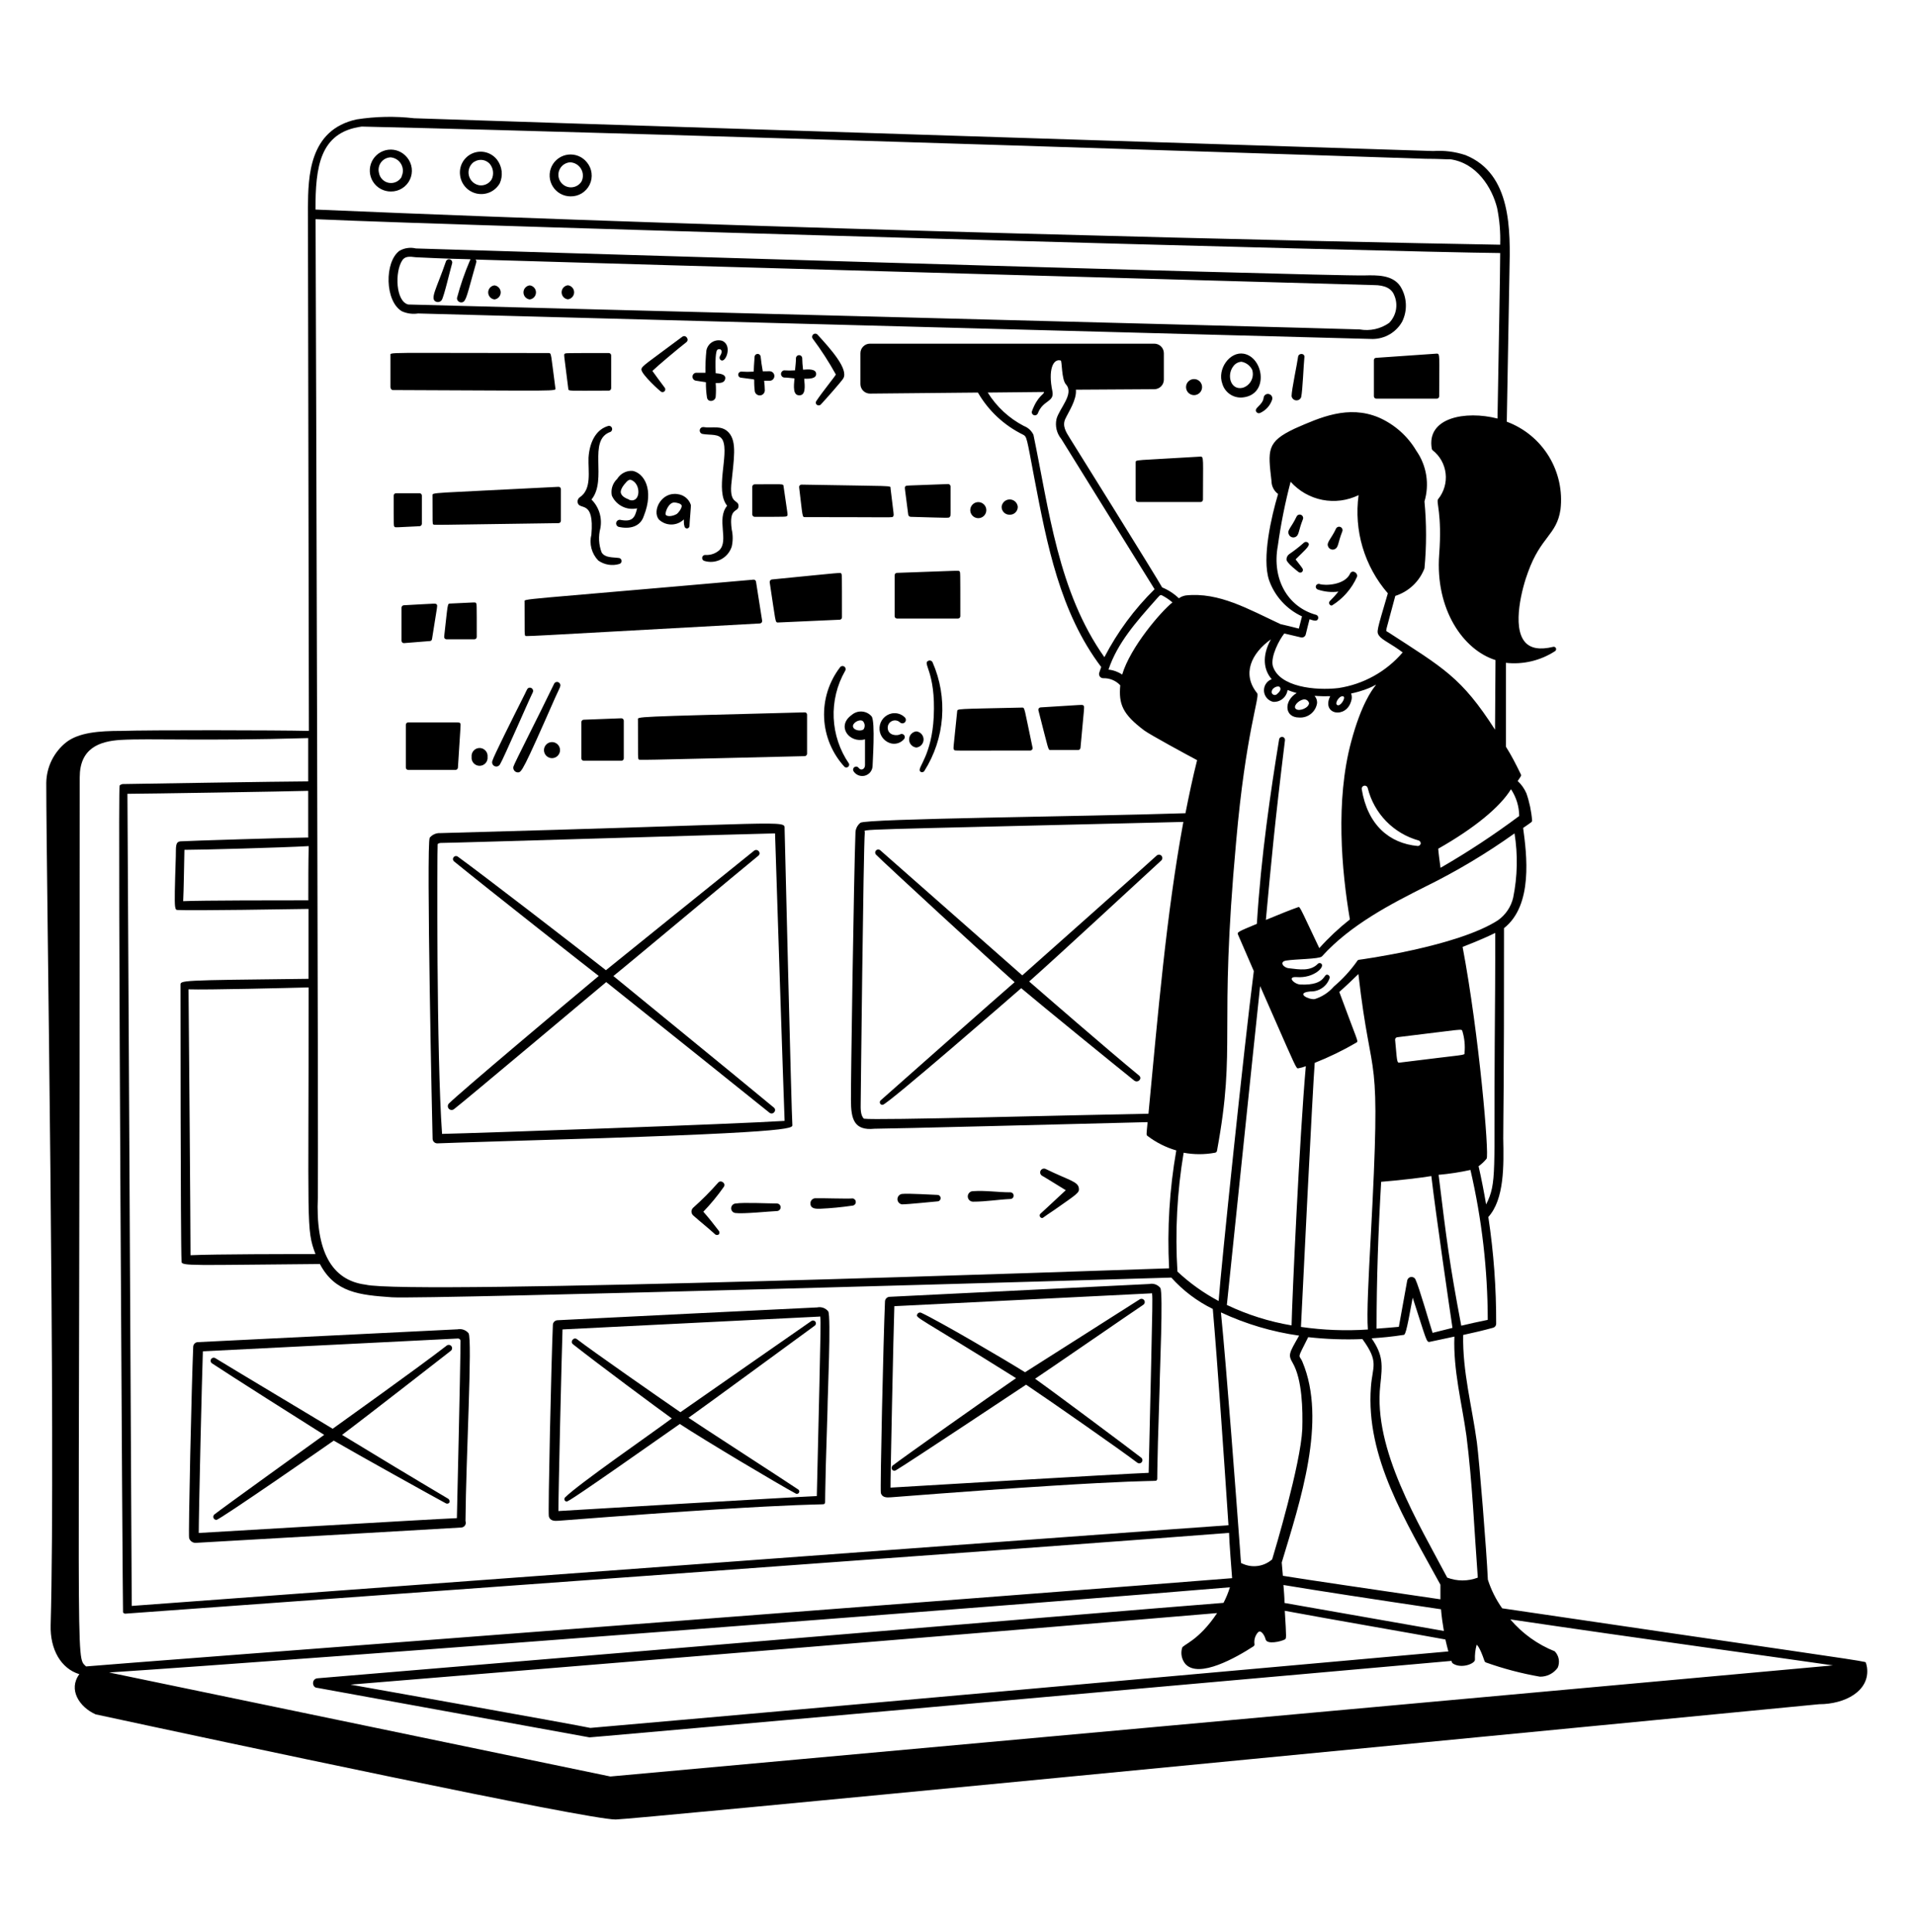 <svg width="112" height="113" viewBox="0 0 112 113" fill="none" xmlns="http://www.w3.org/2000/svg">
<path d="M78.278 34.598C78.12 34.794 77.95 34.98 77.77 35.157C77.75 35.18 77.738 35.208 77.734 35.238C77.731 35.268 77.735 35.298 77.748 35.325C77.761 35.352 77.782 35.375 77.807 35.391C77.833 35.407 77.863 35.415 77.893 35.414C78.541 35.016 79.054 34.431 79.363 33.737C79.442 33.502 79.078 33.289 78.961 33.547C78.653 34.223 77.49 34.262 77.183 34.156C77.14 34.14 77.094 34.142 77.053 34.161C77.012 34.18 76.98 34.214 76.965 34.257C76.949 34.299 76.951 34.346 76.97 34.386C76.989 34.427 77.023 34.459 77.065 34.475C77.454 34.609 77.87 34.652 78.278 34.598ZM76.249 31.746C75.986 31.98 75.707 32.197 75.416 32.395C75.361 32.43 75.316 32.479 75.286 32.537C75.255 32.595 75.24 32.659 75.242 32.725C75.242 32.926 75.947 33.452 75.953 33.457C75.982 33.479 76.019 33.49 76.055 33.488C76.092 33.485 76.127 33.47 76.154 33.445C76.18 33.419 76.197 33.386 76.201 33.349C76.206 33.312 76.197 33.275 76.176 33.245C76.137 33.172 75.913 32.898 75.774 32.713C76.405 32.082 76.691 31.875 76.478 31.718C76.442 31.696 76.4 31.687 76.359 31.692C76.317 31.697 76.278 31.716 76.249 31.746ZM75.762 31.405C75.986 31.304 75.93 31.047 76.198 30.376C76.209 30.352 76.215 30.326 76.216 30.299C76.216 30.273 76.211 30.247 76.202 30.222C76.192 30.197 76.178 30.175 76.159 30.156C76.141 30.137 76.119 30.121 76.095 30.111C76.071 30.1 76.045 30.094 76.018 30.094C75.992 30.093 75.966 30.098 75.941 30.107C75.916 30.117 75.894 30.131 75.874 30.15C75.855 30.168 75.84 30.19 75.829 30.214C75.516 30.868 75.27 31.003 75.371 31.232C75.383 31.27 75.403 31.306 75.43 31.336C75.457 31.366 75.49 31.39 75.528 31.407C75.565 31.423 75.605 31.431 75.645 31.431C75.686 31.431 75.726 31.422 75.762 31.405ZM78.066 32.115C78.29 32.014 78.239 31.752 78.502 31.086C78.524 31.037 78.525 30.982 78.505 30.932C78.486 30.882 78.448 30.842 78.399 30.821C78.35 30.799 78.294 30.798 78.245 30.817C78.195 30.837 78.155 30.875 78.133 30.924C77.876 31.483 77.574 31.718 77.669 31.942C77.682 31.981 77.703 32.016 77.73 32.047C77.758 32.077 77.791 32.101 77.829 32.117C77.866 32.133 77.907 32.142 77.948 32.142C77.989 32.141 78.029 32.132 78.066 32.115ZM32.48 22.688C32.212 20.692 32.262 20.647 32.089 20.647C22.315 20.647 22.835 20.58 22.835 20.787V22.638C22.835 22.716 22.896 22.811 22.975 22.811C32.866 22.845 32.514 22.901 32.48 22.688ZM35.605 20.647C32.933 20.647 33.089 20.647 33.028 20.692C32.966 20.737 32.978 20.653 33.235 22.722C33.235 22.895 33.263 22.845 35.605 22.845C35.643 22.845 35.678 22.83 35.704 22.804C35.731 22.778 35.745 22.742 35.745 22.705V20.782C35.744 20.745 35.728 20.711 35.702 20.686C35.676 20.661 35.642 20.647 35.605 20.647ZM84.026 20.681L80.481 20.927C80.464 20.927 80.447 20.93 80.431 20.937C80.415 20.944 80.4 20.954 80.388 20.966C80.376 20.979 80.367 20.994 80.361 21.01C80.355 21.026 80.352 21.044 80.353 21.061V23.175C80.353 23.212 80.368 23.247 80.394 23.273C80.42 23.3 80.456 23.314 80.493 23.314H84.032C84.069 23.314 84.105 23.3 84.131 23.273C84.157 23.247 84.172 23.212 84.172 23.175C84.172 20.782 84.233 20.675 84.026 20.681ZM24.674 30.633V28.984C24.674 28.947 24.66 28.911 24.634 28.885C24.607 28.859 24.572 28.844 24.535 28.844H23.165C23.128 28.844 23.092 28.859 23.066 28.885C23.04 28.911 23.025 28.947 23.025 28.984C23.025 30.835 23.025 30.745 23.07 30.801C23.114 30.857 23.07 30.846 24.54 30.773C24.576 30.77 24.609 30.755 24.634 30.729C24.659 30.703 24.673 30.669 24.674 30.633ZM32.659 28.47C25.01 28.867 25.295 28.783 25.295 28.984C25.295 30.695 25.295 30.611 25.334 30.661C25.373 30.712 24.943 30.706 32.664 30.594C32.702 30.594 32.737 30.58 32.763 30.553C32.789 30.527 32.804 30.492 32.804 30.454V28.609C32.805 28.59 32.802 28.571 32.795 28.554C32.788 28.536 32.777 28.52 32.763 28.507C32.749 28.493 32.733 28.483 32.715 28.477C32.697 28.471 32.678 28.468 32.659 28.47ZM43.998 28.464V30.085C43.998 30.123 44.013 30.158 44.039 30.184C44.065 30.21 44.101 30.225 44.138 30.225C46.061 30.225 45.966 30.225 46.028 30.175C46.089 30.125 46.078 30.175 45.827 28.442C45.827 28.274 45.743 28.324 44.149 28.324C44.13 28.323 44.11 28.325 44.092 28.331C44.074 28.338 44.057 28.348 44.043 28.361C44.029 28.374 44.017 28.39 44.01 28.408C44.002 28.425 43.998 28.445 43.998 28.464ZM52.234 30.197C52.296 30.125 52.279 30.197 52.083 28.553C52.083 28.38 52.363 28.442 46.878 28.341C46.858 28.341 46.838 28.345 46.82 28.353C46.802 28.361 46.786 28.373 46.772 28.388C46.759 28.402 46.749 28.42 46.743 28.439C46.737 28.458 46.736 28.478 46.738 28.498C46.95 30.242 46.911 30.242 47.079 30.242C52.558 30.242 52.173 30.287 52.234 30.197ZM53.252 30.225C55.634 30.292 55.488 30.304 55.55 30.225C55.611 30.147 55.594 30.264 55.594 28.447C55.593 28.41 55.577 28.374 55.55 28.348C55.523 28.322 55.487 28.307 55.449 28.308C52.855 28.408 53.006 28.38 52.95 28.447C52.894 28.514 52.911 28.447 53.117 30.085C53.12 30.121 53.135 30.154 53.159 30.18C53.184 30.205 53.217 30.221 53.252 30.225ZM25.267 37.371C25.597 35.302 25.597 35.414 25.536 35.347C25.474 35.28 25.569 35.291 23.612 35.397C23.577 35.4 23.544 35.416 23.52 35.442C23.497 35.468 23.483 35.502 23.483 35.537V37.472C23.483 37.509 23.498 37.544 23.524 37.571C23.551 37.597 23.586 37.611 23.623 37.611L25.161 37.488C25.189 37.483 25.214 37.468 25.233 37.447C25.252 37.426 25.264 37.399 25.267 37.371ZM27.884 37.248C27.884 35.218 27.884 35.33 27.839 35.269C27.794 35.207 27.873 35.23 26.324 35.297C26.162 35.297 26.195 35.297 25.977 37.231C25.975 37.251 25.977 37.271 25.983 37.29C25.989 37.309 25.998 37.326 26.012 37.341C26.025 37.356 26.041 37.368 26.059 37.376C26.078 37.384 26.097 37.388 26.117 37.388H27.744C27.781 37.388 27.817 37.373 27.843 37.347C27.869 37.321 27.884 37.285 27.884 37.248ZM30.68 35.196C30.68 37.22 30.68 37.108 30.719 37.17C30.758 37.231 29.93 37.259 44.445 36.46C44.465 36.458 44.484 36.453 44.501 36.444C44.518 36.435 44.533 36.422 44.546 36.407C44.558 36.392 44.566 36.374 44.571 36.355C44.576 36.336 44.577 36.317 44.574 36.297L44.216 34.016C44.211 33.981 44.192 33.949 44.164 33.928C44.136 33.906 44.101 33.895 44.065 33.899C30.014 35.14 30.68 34.995 30.68 35.196ZM49.243 36.102C49.243 33.446 49.243 33.602 49.198 33.541C49.153 33.479 49.394 33.468 45.144 33.888C45.106 33.893 45.072 33.913 45.048 33.943C45.024 33.973 45.013 34.011 45.016 34.05C45.374 36.392 45.329 36.404 45.497 36.404L49.109 36.242C49.145 36.24 49.179 36.225 49.204 36.199C49.229 36.173 49.243 36.138 49.243 36.102ZM52.324 33.642V36.035C52.324 36.072 52.338 36.107 52.364 36.133C52.391 36.16 52.426 36.174 52.463 36.174H56.025C56.062 36.174 56.098 36.16 56.124 36.133C56.15 36.107 56.165 36.072 56.165 36.035C56.165 33.295 56.165 33.479 56.12 33.418C56.075 33.356 56.338 33.362 52.458 33.502C52.422 33.503 52.388 33.519 52.362 33.545C52.337 33.571 52.324 33.605 52.324 33.642ZM70.205 26.703C66.291 26.943 66.419 26.865 66.419 27.055V29.219C66.419 29.256 66.434 29.291 66.46 29.318C66.486 29.344 66.522 29.359 66.559 29.359H70.216C70.253 29.359 70.288 29.344 70.315 29.318C70.341 29.291 70.356 29.256 70.356 29.219C70.356 26.843 70.417 26.692 70.205 26.703ZM26.782 44.891C26.956 42.129 26.961 42.353 26.905 42.291C26.849 42.23 27.073 42.247 23.875 42.247C23.838 42.247 23.802 42.261 23.776 42.288C23.75 42.314 23.735 42.349 23.735 42.386V44.886C23.735 44.923 23.75 44.958 23.776 44.985C23.802 45.011 23.838 45.026 23.875 45.026H26.643C26.678 45.024 26.712 45.01 26.738 44.985C26.764 44.96 26.78 44.927 26.782 44.891ZM34.135 42.09C34.099 42.092 34.065 42.107 34.04 42.133C34.015 42.159 34.001 42.194 34.001 42.23V44.349C34.001 44.386 34.016 44.422 34.042 44.448C34.068 44.474 34.103 44.489 34.141 44.489H36.344C36.381 44.489 36.416 44.474 36.442 44.448C36.469 44.422 36.483 44.386 36.483 44.349V42.146C36.482 42.108 36.466 42.073 36.439 42.047C36.412 42.021 36.376 42.006 36.338 42.006L34.135 42.09ZM47.056 41.66C36.785 41.928 37.311 41.9 37.311 42.101C37.311 44.478 37.311 44.338 37.35 44.399C37.389 44.461 36.791 44.466 47.068 44.22C47.103 44.218 47.137 44.202 47.161 44.176C47.186 44.15 47.201 44.116 47.202 44.081V41.799C47.203 41.78 47.2 41.761 47.193 41.743C47.185 41.726 47.175 41.71 47.161 41.697C47.147 41.683 47.131 41.673 47.113 41.667C47.095 41.66 47.076 41.658 47.056 41.66ZM55.98 41.609C55.745 43.913 55.74 43.773 55.801 43.846C55.863 43.918 55.505 43.891 60.241 43.891C60.264 43.893 60.288 43.889 60.309 43.88C60.331 43.871 60.349 43.856 60.364 43.838C60.378 43.819 60.388 43.798 60.392 43.775C60.396 43.752 60.394 43.728 60.386 43.706C59.894 41.386 59.944 41.374 59.777 41.38C55.863 41.469 55.997 41.436 55.98 41.609ZM61.443 43.862H63.053C63.089 43.863 63.123 43.849 63.148 43.826C63.174 43.802 63.19 43.769 63.193 43.734C63.428 41.167 63.434 41.33 63.366 41.263C63.299 41.195 63.467 41.212 60.856 41.369C60.836 41.371 60.816 41.377 60.799 41.387C60.781 41.397 60.766 41.411 60.755 41.427C60.743 41.444 60.735 41.462 60.731 41.482C60.727 41.502 60.728 41.523 60.733 41.542C61.348 43.93 61.292 43.862 61.443 43.862ZM39.9 19.697C37.814 21.257 37.523 21.408 37.512 21.604C37.512 21.9 38.63 22.901 38.67 22.912C38.701 22.929 38.736 22.935 38.771 22.93C38.806 22.925 38.839 22.908 38.864 22.883C38.888 22.857 38.904 22.825 38.908 22.79C38.913 22.754 38.905 22.719 38.888 22.688C38.714 22.459 38.289 21.883 38.155 21.693C38.429 21.424 39.592 20.441 40.14 20.015C40.341 19.859 40.101 19.546 39.9 19.697ZM47.795 19.551C47.76 19.524 47.717 19.511 47.674 19.512C47.63 19.514 47.588 19.531 47.556 19.561C47.524 19.59 47.503 19.63 47.498 19.674C47.492 19.717 47.502 19.761 47.526 19.797C48.027 20.466 48.481 21.169 48.885 21.9C48.885 21.956 48.069 22.951 47.739 23.46C47.716 23.493 47.707 23.533 47.713 23.573C47.719 23.612 47.741 23.648 47.772 23.672C47.804 23.695 47.842 23.708 47.881 23.708C47.92 23.708 47.959 23.695 47.99 23.672C48.303 23.342 49.192 22.33 49.315 22.14C49.651 21.598 48.577 20.401 47.795 19.551ZM42.254 19.937C42.155 19.905 42.051 19.895 41.948 19.906C41.845 19.918 41.746 19.951 41.657 20.004C41.568 20.057 41.492 20.128 41.433 20.213C41.373 20.298 41.333 20.395 41.314 20.496C41.269 20.929 41.25 21.364 41.258 21.799H40.699C40.644 21.808 40.593 21.836 40.557 21.878C40.52 21.921 40.501 21.975 40.501 22.031C40.501 22.087 40.52 22.141 40.557 22.184C40.593 22.227 40.644 22.255 40.699 22.263L41.286 22.353C41.282 22.652 41.303 22.951 41.348 23.247C41.398 23.549 41.823 23.488 41.857 23.208C41.879 22.94 41.879 22.671 41.857 22.403C42.119 22.403 42.377 22.403 42.416 22.146C42.455 21.889 42.119 21.849 41.857 21.827C41.806 20.664 41.924 20.491 41.946 20.463C42.097 20.345 42.337 20.463 42.114 20.815C42.088 20.854 42.078 20.901 42.086 20.947C42.094 20.993 42.12 21.034 42.159 21.061C42.427 21.262 42.858 20.222 42.254 19.937ZM44.082 21.732C43.84 21.749 43.597 21.749 43.355 21.732C43.308 21.732 43.262 21.751 43.229 21.785C43.195 21.818 43.176 21.863 43.176 21.911C43.176 21.958 43.195 22.004 43.229 22.038C43.262 22.071 43.308 22.09 43.355 22.09L43.914 22.163C44.222 22.207 44.054 22.084 44.138 22.828C44.138 22.907 44.169 22.982 44.225 23.038C44.28 23.093 44.356 23.124 44.434 23.124C44.513 23.124 44.588 23.093 44.644 23.038C44.699 22.982 44.731 22.907 44.731 22.828C44.727 22.641 44.714 22.454 44.691 22.269H45.01C45.084 22.269 45.155 22.239 45.208 22.187C45.26 22.134 45.29 22.063 45.29 21.989C45.29 21.915 45.26 21.844 45.208 21.792C45.155 21.739 45.084 21.71 45.01 21.71C44.546 21.71 44.613 21.743 44.602 21.654C44.557 21.397 44.513 21.134 44.49 20.877C44.49 20.829 44.471 20.784 44.438 20.75C44.404 20.716 44.359 20.698 44.311 20.698C44.264 20.698 44.218 20.716 44.185 20.75C44.151 20.784 44.132 20.829 44.132 20.877C44.104 21.234 44.082 21.598 44.082 21.732Z" fill="black"/>
<path d="M46.967 21.62C46.938 21.388 46.922 21.155 46.917 20.921C46.909 20.878 46.887 20.84 46.853 20.812C46.82 20.784 46.778 20.769 46.735 20.769C46.691 20.769 46.65 20.784 46.616 20.812C46.583 20.84 46.561 20.878 46.553 20.921C46.553 21.173 46.52 21.408 46.497 21.659C46.283 21.673 46.068 21.673 45.854 21.659C45.804 21.667 45.759 21.693 45.727 21.731C45.694 21.77 45.676 21.819 45.676 21.869C45.676 21.919 45.694 21.968 45.727 22.006C45.759 22.045 45.804 22.07 45.854 22.079C46.061 22.079 46.251 22.112 46.464 22.129C46.419 22.621 46.374 23.119 46.749 23.119C47.123 23.119 47.079 22.615 47.034 22.151C47.342 22.151 47.744 22.151 47.733 21.861C47.722 21.57 47.291 21.592 46.967 21.62ZM35.605 24.902C34.901 25.087 34.487 25.786 34.42 26.764C34.392 27.575 34.621 28.604 33.911 29.079C33.862 29.112 33.824 29.159 33.801 29.213C33.778 29.268 33.772 29.328 33.783 29.387C33.883 29.878 34.767 29.174 34.588 31.265C34.52 31.531 34.522 31.81 34.592 32.075C34.663 32.34 34.8 32.583 34.99 32.78C35.166 32.905 35.369 32.988 35.582 33.023C35.795 33.058 36.014 33.044 36.22 32.982C36.259 32.972 36.293 32.95 36.317 32.918C36.342 32.887 36.355 32.848 36.355 32.808C36.355 32.769 36.342 32.73 36.317 32.699C36.293 32.667 36.259 32.645 36.22 32.635C35.835 32.579 35.387 32.635 35.186 32.305C35.015 31.853 34.99 31.358 35.113 30.891C35.169 30.59 35.151 30.28 35.061 29.988C34.97 29.695 34.81 29.43 34.593 29.213C35.549 28.045 34.331 25.724 35.712 25.255C35.748 25.233 35.775 25.199 35.79 25.16C35.805 25.121 35.807 25.078 35.795 25.037C35.782 24.997 35.757 24.962 35.723 24.938C35.689 24.913 35.647 24.901 35.605 24.902ZM42.623 25.299C42.203 24.835 41.616 25.059 41.169 24.98C41.143 24.975 41.116 24.975 41.09 24.98C41.063 24.985 41.038 24.994 41.016 25.009C40.994 25.024 40.974 25.042 40.959 25.064C40.944 25.086 40.934 25.111 40.928 25.137C40.923 25.163 40.922 25.19 40.927 25.216C40.932 25.242 40.942 25.267 40.957 25.29C40.971 25.312 40.99 25.331 41.012 25.346C41.034 25.361 41.059 25.372 41.085 25.378C41.554 25.467 42.08 25.333 42.276 25.758C42.645 26.574 41.8 28.682 42.527 29.577C41.879 30.365 42.65 31.612 42.069 32.177C41.851 32.37 41.566 32.47 41.275 32.456C41.232 32.449 41.187 32.457 41.15 32.48C41.112 32.503 41.085 32.539 41.072 32.582C41.06 32.624 41.063 32.669 41.082 32.709C41.101 32.749 41.134 32.78 41.174 32.797C41.336 32.849 41.505 32.869 41.674 32.856C41.843 32.842 42.008 32.795 42.158 32.718C42.309 32.64 42.443 32.534 42.552 32.404C42.662 32.275 42.744 32.126 42.796 31.964C42.87 31.637 42.87 31.296 42.796 30.969C42.611 29.633 43.182 29.996 43.193 29.599C43.204 29.202 42.673 29.509 42.768 28.352C42.919 26.837 43.114 25.842 42.623 25.299Z" fill="black"/>
<path d="M36.998 27.536C36.819 27.524 36.641 27.562 36.482 27.645C36.323 27.728 36.19 27.852 36.097 28.006C35.966 28.128 35.868 28.283 35.813 28.454C35.758 28.625 35.748 28.808 35.784 28.984C35.907 29.259 36.121 29.483 36.39 29.618C36.659 29.754 36.966 29.793 37.26 29.728C37.132 30.287 36.981 30.544 36.26 30.399C36.209 30.395 36.16 30.41 36.119 30.44C36.079 30.47 36.051 30.514 36.039 30.562C36.028 30.611 36.034 30.663 36.057 30.708C36.08 30.752 36.118 30.787 36.164 30.807C36.824 30.963 37.45 30.807 37.652 30.18C38.278 28.609 37.652 27.665 36.998 27.536ZM36.791 29.213C36.427 29.085 36.338 28.934 36.31 28.822C36.282 28.71 36.36 28.509 36.517 28.324C36.673 28.14 36.774 28.011 36.931 28.073C37.523 28.324 37.462 29.465 36.791 29.23V29.213ZM39.648 28.9C38.703 28.732 38.121 29.851 38.53 30.376C38.726 30.567 38.989 30.674 39.262 30.674C39.536 30.674 39.798 30.567 39.995 30.376C39.995 30.516 39.995 30.673 40.028 30.756C40.029 30.795 40.045 30.832 40.072 30.86C40.099 30.888 40.135 30.905 40.173 30.907C40.213 30.907 40.25 30.892 40.278 30.865C40.306 30.838 40.323 30.801 40.325 30.762C40.325 30.55 40.425 29.588 40.403 29.521C40.348 29.357 40.248 29.212 40.114 29.102C39.981 28.993 39.819 28.922 39.648 28.9ZM39.872 29.577C39.872 29.744 39.665 30.013 39.564 30.069C39.285 30.22 39.005 30.209 38.938 30.108C38.871 30.007 39.089 29.387 39.43 29.387C39.558 29.387 39.844 29.442 39.872 29.577ZM72.743 20.686C71.932 20.541 71.172 21.576 71.49 22.448C71.565 22.7 71.726 22.917 71.945 23.062C72.163 23.207 72.426 23.271 72.687 23.242C74.23 23.08 73.912 20.904 72.743 20.686ZM72.687 22.677C71.977 22.845 71.725 21.945 72.128 21.424C72.182 21.346 72.254 21.281 72.337 21.235C72.421 21.188 72.513 21.161 72.609 21.156C72.743 21.18 72.869 21.235 72.978 21.317C73.086 21.398 73.174 21.504 73.235 21.626C73.302 21.838 73.281 22.068 73.178 22.265C73.076 22.462 72.899 22.61 72.687 22.677ZM75.919 20.865C75.868 21.268 75.544 22.767 75.539 23.158C75.546 23.222 75.575 23.282 75.621 23.328C75.666 23.374 75.726 23.404 75.79 23.412C75.854 23.42 75.919 23.407 75.975 23.374C76.031 23.341 76.074 23.291 76.098 23.23C76.187 22.839 76.243 21.29 76.288 20.904C76.333 20.653 75.952 20.625 75.919 20.865ZM74.219 23.046C74.185 23.036 74.149 23.034 74.113 23.039C74.078 23.044 74.044 23.057 74.015 23.077C73.985 23.097 73.96 23.123 73.941 23.153C73.922 23.183 73.91 23.217 73.906 23.253C73.856 23.711 73.308 23.851 73.481 24.092C73.505 24.127 73.541 24.152 73.582 24.162C73.623 24.172 73.667 24.167 73.705 24.148C73.869 24.073 74.016 23.965 74.137 23.83C74.257 23.695 74.348 23.537 74.404 23.365C74.413 23.332 74.415 23.297 74.411 23.263C74.407 23.229 74.396 23.196 74.379 23.166C74.361 23.137 74.338 23.111 74.311 23.09C74.284 23.069 74.252 23.054 74.219 23.046ZM70.305 22.638C70.305 22.513 70.256 22.394 70.168 22.306C70.079 22.218 69.96 22.168 69.835 22.168C69.711 22.168 69.591 22.218 69.503 22.306C69.415 22.394 69.366 22.513 69.366 22.638C69.366 22.762 69.415 22.882 69.503 22.97C69.591 23.058 69.711 23.108 69.835 23.108C69.96 23.108 70.079 23.058 70.168 22.97C70.256 22.882 70.305 22.762 70.305 22.638ZM56.746 29.834C56.746 29.958 56.796 30.078 56.884 30.166C56.972 30.254 57.091 30.304 57.216 30.304C57.34 30.304 57.46 30.254 57.548 30.166C57.636 30.078 57.685 29.958 57.685 29.834C57.685 29.709 57.636 29.59 57.548 29.502C57.46 29.414 57.34 29.364 57.216 29.364C57.091 29.364 56.972 29.414 56.884 29.502C56.796 29.59 56.746 29.709 56.746 29.834ZM28.516 44.265C28.523 44.2 28.516 44.133 28.496 44.07C28.476 44.007 28.442 43.95 28.398 43.9C28.354 43.851 28.3 43.812 28.24 43.785C28.18 43.758 28.115 43.744 28.049 43.744C27.983 43.744 27.918 43.758 27.857 43.785C27.797 43.812 27.743 43.851 27.699 43.9C27.655 43.95 27.622 44.007 27.602 44.07C27.581 44.133 27.575 44.2 27.582 44.265C27.575 44.331 27.581 44.397 27.602 44.46C27.622 44.523 27.655 44.581 27.699 44.63C27.743 44.679 27.797 44.718 27.857 44.745C27.918 44.772 27.983 44.786 28.049 44.786C28.115 44.786 28.18 44.772 28.24 44.745C28.3 44.718 28.354 44.679 28.398 44.63C28.442 44.581 28.476 44.523 28.496 44.46C28.516 44.397 28.523 44.331 28.516 44.265ZM31.814 43.868C31.814 43.993 31.864 44.112 31.952 44.2C32.04 44.288 32.16 44.338 32.284 44.338C32.409 44.338 32.528 44.288 32.616 44.2C32.704 44.112 32.754 43.993 32.754 43.868C32.754 43.743 32.704 43.624 32.616 43.536C32.528 43.448 32.409 43.398 32.284 43.398C32.16 43.398 32.04 43.448 31.952 43.536C31.864 43.624 31.814 43.743 31.814 43.868ZM53.593 42.772C53.476 42.785 53.369 42.84 53.29 42.927C53.212 43.014 53.169 43.127 53.169 43.245C53.169 43.362 53.212 43.475 53.29 43.562C53.369 43.649 53.476 43.704 53.593 43.717C53.709 43.704 53.817 43.649 53.895 43.562C53.973 43.475 54.016 43.362 54.016 43.245C54.016 43.127 53.973 43.014 53.895 42.927C53.817 42.84 53.709 42.785 53.593 42.772ZM59.055 30.102C59.117 30.104 59.179 30.093 59.237 30.07C59.295 30.047 59.347 30.012 59.391 29.968C59.435 29.924 59.469 29.872 59.492 29.814C59.516 29.756 59.527 29.695 59.525 29.633C59.512 29.516 59.457 29.409 59.37 29.33C59.283 29.252 59.17 29.209 59.053 29.209C58.935 29.209 58.822 29.252 58.735 29.33C58.648 29.409 58.593 29.516 58.58 29.633C58.578 29.695 58.59 29.757 58.613 29.816C58.637 29.873 58.672 29.926 58.716 29.97C58.761 30.014 58.814 30.049 58.872 30.071C58.931 30.094 58.993 30.105 59.055 30.102ZM28.918 17.511C29.019 17.499 29.112 17.451 29.179 17.375C29.247 17.299 29.284 17.201 29.284 17.1C29.284 16.998 29.247 16.9 29.179 16.825C29.112 16.749 29.019 16.701 28.918 16.689C28.817 16.701 28.724 16.749 28.657 16.825C28.59 16.9 28.552 16.998 28.552 17.1C28.552 17.201 28.59 17.299 28.657 17.375C28.724 17.451 28.817 17.499 28.918 17.511ZM30.981 17.511C31.082 17.499 31.175 17.451 31.242 17.375C31.31 17.299 31.347 17.201 31.347 17.1C31.347 16.998 31.31 16.9 31.242 16.825C31.175 16.749 31.082 16.701 30.981 16.689C30.881 16.701 30.788 16.749 30.72 16.825C30.653 16.9 30.616 16.998 30.616 17.1C30.616 17.201 30.653 17.299 30.72 17.375C30.788 17.451 30.881 17.499 30.981 17.511ZM33.212 17.505C33.313 17.493 33.406 17.445 33.473 17.369C33.541 17.293 33.578 17.195 33.578 17.094C33.578 16.993 33.541 16.895 33.473 16.819C33.406 16.743 33.313 16.695 33.212 16.683C33.112 16.695 33.019 16.743 32.951 16.819C32.884 16.895 32.847 16.993 32.847 17.094C32.847 17.195 32.884 17.293 32.951 17.369C33.019 17.445 33.112 17.493 33.212 17.505ZM31.16 40.491C31.175 40.461 31.181 40.428 31.18 40.395C31.177 40.362 31.167 40.331 31.149 40.303C31.131 40.275 31.106 40.253 31.076 40.238C31.047 40.223 31.014 40.215 30.981 40.217C30.836 40.217 30.808 40.368 30.696 40.586C29.919 42.129 28.873 44.22 28.795 44.5C28.774 44.559 28.777 44.624 28.802 44.681C28.828 44.739 28.874 44.784 28.932 44.808C28.99 44.833 29.055 44.834 29.113 44.812C29.172 44.79 29.22 44.746 29.248 44.69C29.444 44.383 30.965 40.866 31.16 40.491ZM32.743 39.977C32.726 39.947 32.702 39.923 32.673 39.907C32.644 39.89 32.611 39.881 32.578 39.881C32.544 39.881 32.511 39.89 32.482 39.907C32.453 39.923 32.429 39.947 32.413 39.977C31.49 41.894 30.081 44.629 30.025 44.841C30.017 44.88 30.018 44.921 30.027 44.96C30.036 44.999 30.054 45.036 30.079 45.068C30.104 45.099 30.136 45.125 30.172 45.143C30.208 45.16 30.248 45.17 30.288 45.171C30.506 45.171 30.579 45.098 32.48 40.776C32.748 40.189 32.827 40.105 32.743 39.977ZM49.656 44.662C49.111 43.87 48.8 42.941 48.759 41.98C48.719 41.02 48.95 40.068 49.427 39.233C49.454 39.193 49.464 39.144 49.454 39.097C49.445 39.05 49.417 39.008 49.377 38.981C49.337 38.955 49.288 38.945 49.241 38.954C49.193 38.964 49.152 38.992 49.125 39.032C48.478 39.879 48.15 40.927 48.2 41.992C48.25 43.057 48.675 44.07 49.399 44.852C49.428 44.873 49.463 44.884 49.498 44.884C49.534 44.884 49.569 44.873 49.597 44.851C49.626 44.83 49.647 44.8 49.658 44.766C49.668 44.732 49.668 44.696 49.656 44.662Z" fill="black"/>
<path d="M54.303 38.64C53.911 38.791 54.739 39.255 54.61 41.922C54.498 44.159 53.665 44.869 53.8 45.093C53.814 45.113 53.833 45.13 53.855 45.142C53.878 45.154 53.903 45.16 53.928 45.16C53.953 45.16 53.978 45.154 54.001 45.142C54.023 45.13 54.042 45.113 54.057 45.093C54.653 44.154 55.01 43.083 55.094 41.975C55.179 40.866 54.99 39.754 54.543 38.735C54.523 38.691 54.487 38.656 54.442 38.639C54.397 38.621 54.347 38.621 54.303 38.64ZM49.807 41.816C48.901 42.465 49.667 43.493 50.59 43.236V44.752C50.59 44.981 50.355 45.098 50.215 44.903C50.189 44.866 50.149 44.842 50.105 44.833C50.06 44.825 50.015 44.834 49.977 44.858C49.938 44.882 49.911 44.919 49.899 44.963C49.887 45.006 49.892 45.053 49.913 45.093C49.98 45.202 50.08 45.288 50.199 45.337C50.317 45.386 50.448 45.395 50.573 45.365C50.698 45.334 50.809 45.265 50.892 45.167C50.974 45.069 51.023 44.947 51.032 44.819C51.032 44.64 51.205 42.191 50.976 41.894C50.905 41.812 50.818 41.744 50.721 41.695C50.623 41.647 50.517 41.618 50.408 41.611C50.299 41.603 50.19 41.618 50.087 41.653C49.984 41.688 49.889 41.744 49.807 41.816ZM50.462 42.168C50.522 42.23 50.56 42.311 50.569 42.397C50.578 42.483 50.558 42.57 50.512 42.644C50.389 42.778 49.953 42.733 49.891 42.509C49.83 42.286 50.26 42.029 50.462 42.168ZM52.161 41.721C51.969 41.759 51.794 41.86 51.664 42.006C51.534 42.153 51.455 42.339 51.44 42.534C51.425 42.73 51.474 42.925 51.58 43.09C51.686 43.255 51.843 43.381 52.027 43.449C52.179 43.506 52.346 43.512 52.502 43.467C52.658 43.421 52.796 43.327 52.894 43.197C52.914 43.162 52.922 43.121 52.916 43.081C52.911 43.041 52.892 43.004 52.864 42.975C52.835 42.947 52.798 42.928 52.758 42.923C52.718 42.918 52.677 42.925 52.642 42.946C52.491 43.035 51.96 43.035 51.921 42.599C51.912 42.512 51.929 42.425 51.971 42.349C52.013 42.273 52.078 42.211 52.156 42.173C52.234 42.135 52.322 42.121 52.408 42.134C52.494 42.147 52.574 42.187 52.636 42.247C52.676 42.284 52.728 42.304 52.782 42.302C52.836 42.3 52.887 42.278 52.925 42.238C52.962 42.199 52.981 42.147 52.98 42.093C52.978 42.038 52.955 41.987 52.916 41.95C52.818 41.854 52.698 41.783 52.567 41.743C52.435 41.703 52.296 41.696 52.161 41.721ZM25.524 17.65C25.579 17.668 25.639 17.668 25.694 17.65C25.75 17.632 25.798 17.597 25.832 17.55C25.96 17.376 26.329 15.788 26.441 15.408C26.456 15.36 26.451 15.308 26.427 15.263C26.404 15.219 26.364 15.185 26.315 15.171C26.267 15.156 26.215 15.161 26.171 15.184C26.126 15.208 26.093 15.248 26.078 15.296C25.541 16.868 25.099 17.516 25.524 17.65ZM41.996 69.169C41.538 69.688 41.049 70.179 40.531 70.639C40.503 70.667 40.48 70.701 40.465 70.738C40.449 70.775 40.441 70.814 40.441 70.855C40.441 70.895 40.449 70.934 40.465 70.971C40.48 71.008 40.503 71.042 40.531 71.07C40.962 71.456 41.415 71.808 41.828 72.188C41.859 72.212 41.896 72.225 41.935 72.225C41.973 72.225 42.011 72.212 42.041 72.188C42.065 72.159 42.078 72.122 42.078 72.085C42.078 72.047 42.065 72.01 42.041 71.981C41.745 71.595 41.448 71.215 41.135 70.863C41.566 70.415 41.963 69.935 42.321 69.426C42.494 69.208 42.153 68.968 41.996 69.169ZM60.945 71.232C61.012 71.232 60.945 71.232 61.666 70.757C63.003 69.817 63.137 69.756 63.098 69.487C63.048 69.096 62.539 69.035 61.169 68.369C61.117 68.34 61.056 68.333 60.999 68.349C60.941 68.366 60.893 68.404 60.864 68.456C60.835 68.508 60.828 68.569 60.844 68.626C60.861 68.683 60.899 68.732 60.951 68.761C61.208 68.906 62.019 69.415 62.332 69.605C61.521 70.365 60.833 70.997 60.833 70.997C60.819 71.019 60.81 71.044 60.808 71.07C60.806 71.097 60.811 71.123 60.822 71.147C60.834 71.17 60.851 71.191 60.872 71.206C60.894 71.221 60.919 71.23 60.945 71.232ZM56.908 70.276C57.657 70.276 58.368 70.153 59.089 70.119C59.141 70.119 59.191 70.099 59.227 70.062C59.264 70.025 59.285 69.975 59.285 69.924C59.285 69.872 59.264 69.822 59.227 69.785C59.191 69.749 59.141 69.728 59.089 69.728C58.356 69.728 57.657 69.611 56.908 69.661C56.827 69.661 56.748 69.693 56.691 69.751C56.633 69.809 56.601 69.887 56.601 69.968C56.601 70.05 56.633 70.128 56.691 70.186C56.748 70.243 56.827 70.276 56.908 70.276ZM52.754 70.432C53.112 70.432 54.655 70.27 54.823 70.259C54.873 70.259 54.922 70.239 54.957 70.203C54.993 70.168 55.013 70.119 55.013 70.069C55.013 70.019 54.993 69.97 54.957 69.935C54.922 69.899 54.873 69.879 54.823 69.879C54.655 69.879 53.112 69.778 52.754 69.823C52.68 69.833 52.613 69.869 52.564 69.925C52.515 69.981 52.488 70.053 52.488 70.128C52.488 70.202 52.515 70.274 52.564 70.33C52.613 70.386 52.68 70.422 52.754 70.432ZM47.688 70.075C47.649 70.075 47.611 70.084 47.575 70.099C47.539 70.115 47.507 70.137 47.48 70.165C47.453 70.193 47.432 70.226 47.418 70.263C47.404 70.299 47.397 70.338 47.398 70.376C47.398 70.706 47.739 70.69 47.957 70.69C48.599 70.66 49.239 70.599 49.874 70.505C49.924 70.497 49.969 70.471 50.002 70.433C50.035 70.395 50.053 70.346 50.053 70.295C50.053 70.245 50.035 70.196 50.002 70.158C49.969 70.12 49.924 70.094 49.874 70.086C49.5 70.114 48.046 70.063 47.688 70.075ZM45.435 70.382C45.021 70.382 43.444 70.309 43.042 70.382C42.968 70.382 42.897 70.412 42.844 70.464C42.792 70.516 42.762 70.588 42.762 70.662C42.762 70.736 42.792 70.807 42.844 70.859C42.897 70.912 42.968 70.941 43.042 70.941C43.461 70.997 45.027 70.841 45.435 70.824C45.493 70.824 45.55 70.8 45.591 70.759C45.633 70.718 45.656 70.662 45.656 70.603C45.656 70.544 45.633 70.488 45.591 70.447C45.55 70.405 45.493 70.382 45.435 70.382ZM23.808 9.207C23.678 9.046 23.509 8.92 23.318 8.841C23.126 8.762 22.918 8.733 22.712 8.757C22.506 8.781 22.309 8.857 22.141 8.977C21.972 9.098 21.837 9.259 21.747 9.446C21.658 9.633 21.618 9.839 21.63 10.046C21.642 10.253 21.707 10.454 21.818 10.629C21.929 10.804 22.082 10.948 22.264 11.047C22.446 11.147 22.65 11.199 22.857 11.198C23.089 11.202 23.318 11.139 23.515 11.016C23.713 10.894 23.871 10.717 23.971 10.508C24.071 10.298 24.109 10.064 24.08 9.834C24.051 9.603 23.956 9.386 23.808 9.207ZM23.5 10.326C23.43 10.457 23.32 10.563 23.186 10.629C23.052 10.695 22.901 10.718 22.754 10.694C22.607 10.67 22.471 10.601 22.365 10.495C22.259 10.39 22.189 10.255 22.164 10.108C22.137 10.002 22.134 9.892 22.156 9.785C22.177 9.679 22.222 9.578 22.288 9.491C22.353 9.404 22.437 9.333 22.534 9.283C22.631 9.233 22.737 9.205 22.846 9.202C22.973 9.213 23.095 9.254 23.202 9.323C23.309 9.391 23.398 9.485 23.461 9.596C23.524 9.706 23.559 9.831 23.563 9.958C23.567 10.085 23.539 10.211 23.483 10.326H23.5ZM29.075 9.347C28.913 9.137 28.688 8.985 28.432 8.914C28.176 8.844 27.904 8.86 27.658 8.959C27.412 9.058 27.206 9.235 27.069 9.462C26.933 9.69 26.876 9.956 26.905 10.22C26.93 10.484 27.039 10.733 27.215 10.931C27.391 11.129 27.626 11.266 27.886 11.321C28.145 11.377 28.416 11.348 28.657 11.24C28.899 11.131 29.1 10.948 29.231 10.717C29.329 10.495 29.366 10.252 29.339 10.011C29.311 9.77 29.22 9.541 29.075 9.347ZM27.733 9.465C27.872 9.373 28.04 9.334 28.206 9.354C28.372 9.375 28.525 9.453 28.639 9.576C28.743 9.699 28.81 9.849 28.831 10.009C28.853 10.168 28.829 10.331 28.762 10.477C28.69 10.602 28.583 10.704 28.453 10.767C28.323 10.831 28.178 10.854 28.035 10.835C27.886 10.809 27.749 10.741 27.64 10.638C27.53 10.534 27.454 10.401 27.42 10.254C27.387 10.108 27.398 9.954 27.451 9.814C27.505 9.673 27.599 9.552 27.722 9.465H27.733ZM34.325 9.493C34.195 9.331 34.027 9.205 33.836 9.126C33.644 9.047 33.436 9.019 33.23 9.042C33.025 9.066 32.828 9.141 32.66 9.261C32.491 9.381 32.355 9.542 32.266 9.728C32.176 9.915 32.135 10.121 32.147 10.328C32.159 10.535 32.223 10.735 32.333 10.91C32.443 11.086 32.596 11.23 32.777 11.33C32.958 11.43 33.162 11.483 33.369 11.483C33.602 11.488 33.831 11.425 34.029 11.304C34.227 11.182 34.386 11.005 34.487 10.795C34.588 10.586 34.626 10.351 34.597 10.12C34.569 9.889 34.474 9.671 34.325 9.493ZM34.012 10.611C33.946 10.717 33.853 10.805 33.743 10.865C33.633 10.926 33.509 10.957 33.384 10.956C33.259 10.955 33.136 10.921 33.027 10.859C32.918 10.797 32.827 10.708 32.762 10.6C32.698 10.493 32.662 10.37 32.658 10.245C32.654 10.12 32.683 9.995 32.741 9.884C32.799 9.773 32.885 9.679 32.99 9.61C33.095 9.542 33.216 9.501 33.341 9.493C33.47 9.497 33.597 9.534 33.708 9.6C33.82 9.666 33.913 9.758 33.98 9.869C34.047 9.981 34.085 10.107 34.09 10.236C34.096 10.366 34.069 10.495 34.012 10.611Z" fill="black"/>
<path d="M82.008 18.808C82.167 18.482 82.241 18.121 82.221 17.759C82.202 17.397 82.09 17.046 81.896 16.739C81.443 16.068 80.532 16.09 79.799 16.107C77.535 16.163 24.378 14.536 24.322 14.53C23.998 14.452 23.656 14.5 23.366 14.665C22.477 15.313 22.505 17.622 23.506 18.204C23.802 18.337 24.13 18.382 24.451 18.332L80.275 19.825C80.628 19.824 80.974 19.729 81.279 19.551C81.583 19.372 81.835 19.116 82.008 18.808ZM27.481 15.241C27.177 15.95 26.925 16.681 26.727 17.427C26.725 17.46 26.73 17.493 26.742 17.524C26.754 17.555 26.771 17.584 26.794 17.608C26.817 17.632 26.845 17.651 26.876 17.664C26.906 17.677 26.939 17.684 26.973 17.684C27.224 17.684 27.269 17.455 27.649 16.079C27.856 15.308 27.912 15.285 27.811 15.179C35.824 15.431 80.247 16.666 80.336 16.672C81.024 16.672 81.398 16.884 81.549 17.281C81.663 17.549 81.695 17.845 81.64 18.131C81.585 18.416 81.447 18.679 81.242 18.886C80.995 19.059 80.716 19.182 80.421 19.247C80.127 19.312 79.822 19.319 79.525 19.266C76.266 19.154 23.931 17.818 23.875 17.807C23.142 17.628 23.081 15.9 23.528 15.224C23.691 14.983 23.936 14.995 24.322 15.045C27.957 15.224 27.532 15.095 27.481 15.241ZM45.888 48.481C45.888 47.922 46.358 48.168 25.759 48.721C25.641 48.713 25.523 48.733 25.414 48.78C25.305 48.826 25.209 48.898 25.133 48.99C24.921 49.308 25.29 66.44 25.301 66.602C25.304 66.673 25.334 66.74 25.385 66.789C25.436 66.838 25.504 66.865 25.575 66.865C25.575 66.865 27.772 66.787 29.695 66.731C46.576 66.245 46.358 66.004 46.341 65.775C46.296 65.344 45.894 48.777 45.888 48.481ZM25.597 49.376C25.597 49.336 25.703 49.303 25.759 49.297C26.503 49.297 44.669 48.738 45.329 48.738C45.379 50.416 45.849 64.684 45.888 65.551C43.014 65.736 27.945 66.267 25.854 66.312C25.524 61.743 25.564 49.711 25.597 49.376Z" fill="black"/>
<path d="M26.553 64.864C26.989 64.545 35.181 57.656 35.455 57.433C37.618 59.16 43.702 64.019 44.999 65.07C45.2 65.233 45.457 64.942 45.262 64.774C42.947 62.851 37.065 58.065 35.874 57.08C36.433 56.644 43.461 50.762 44.356 50.041C44.546 49.879 44.3 49.599 44.104 49.75C41.795 51.606 36.343 56.007 35.438 56.739C33.704 55.369 28.108 51.059 26.76 50.086C26.723 50.064 26.679 50.056 26.636 50.065C26.594 50.073 26.556 50.096 26.529 50.13C26.502 50.164 26.489 50.207 26.491 50.25C26.494 50.293 26.512 50.334 26.542 50.365C28.46 51.931 34.873 56.974 35.018 57.075C33.184 58.601 26.866 63.919 26.274 64.517C26.228 64.554 26.198 64.608 26.192 64.666C26.186 64.725 26.203 64.784 26.24 64.83C26.277 64.876 26.331 64.905 26.39 64.912C26.448 64.918 26.507 64.901 26.553 64.864ZM66.621 62.901C64.77 61.38 60.923 58.036 60.191 57.399C61.829 55.956 66.9 51.249 67.918 50.321C67.956 50.285 67.978 50.236 67.979 50.184C67.981 50.132 67.962 50.081 67.926 50.044C67.891 50.006 67.841 49.984 67.79 49.982C67.738 49.981 67.687 50 67.649 50.035C66.894 50.734 60.012 56.84 59.788 57.041C58.882 56.253 51.753 49.952 51.474 49.717C51.439 49.69 51.395 49.676 51.351 49.68C51.307 49.683 51.265 49.702 51.235 49.734C51.204 49.766 51.187 49.809 51.185 49.853C51.184 49.897 51.199 49.94 51.228 49.974C51.692 50.449 58.116 56.359 59.341 57.438C58.687 57.997 52.206 63.728 51.513 64.344C51.487 64.364 51.468 64.392 51.46 64.424C51.452 64.456 51.454 64.49 51.467 64.52C51.48 64.55 51.502 64.576 51.53 64.593C51.559 64.609 51.592 64.616 51.625 64.612C51.887 64.612 59.212 58.238 59.726 57.791C60.951 58.825 65.256 62.331 66.341 63.197C66.565 63.354 66.822 63.069 66.621 62.901ZM11.485 90.226C11.485 90.226 26.71 89.353 26.984 89.331C27.027 89.328 27.07 89.315 27.107 89.292C27.145 89.27 27.177 89.239 27.2 89.202C27.223 89.165 27.238 89.123 27.242 89.079C27.246 89.036 27.24 88.992 27.224 88.951C27.252 85.261 27.638 78.327 27.403 77.97C27.327 77.876 27.227 77.806 27.113 77.765C27 77.725 26.878 77.716 26.76 77.74L11.568 78.49C11.497 78.492 11.43 78.522 11.38 78.573C11.33 78.624 11.301 78.692 11.3 78.763C11.205 80.961 11.009 89.79 11.06 89.946C11.085 90.036 11.143 90.113 11.22 90.164C11.298 90.216 11.392 90.237 11.485 90.226ZM26.933 78.417C26.933 78.875 26.905 80.838 26.721 88.783C25.183 88.845 11.937 89.633 11.624 89.65C11.624 88.47 11.814 80.357 11.865 79.026L26.794 78.277C26.83 78.278 26.865 78.294 26.891 78.32C26.917 78.346 26.932 78.38 26.933 78.417ZM32.1 88.683C32.172 88.945 32.424 88.957 32.687 88.934C48.969 87.671 48.13 88.112 48.242 87.905C48.287 87.816 48.203 88.274 48.398 82.426C48.398 81.705 48.617 76.963 48.438 76.689C48.362 76.595 48.262 76.524 48.149 76.483C48.035 76.443 47.913 76.435 47.795 76.46C47.716 76.46 33.38 77.164 32.608 77.209C32.536 77.211 32.468 77.24 32.416 77.291C32.365 77.342 32.336 77.411 32.335 77.483C32.245 79.546 32.044 88.492 32.1 88.683ZM32.659 88.369C32.659 87.156 32.855 79.026 32.899 77.746L47.906 76.997C48.035 76.997 48.035 76.175 47.772 87.492C46.218 87.559 32.989 88.347 32.642 88.369H32.659ZM51.518 87.318C51.597 87.576 51.843 87.587 52.111 87.564C68.393 86.295 67.554 86.742 67.666 86.535C67.711 86.452 67.627 86.876 67.823 81.062C67.823 80.323 68.041 75.604 67.862 75.319C67.787 75.225 67.686 75.154 67.573 75.113C67.459 75.073 67.337 75.065 67.219 75.09L52.033 75.839C51.961 75.841 51.892 75.87 51.841 75.921C51.79 75.972 51.76 76.041 51.759 76.113C51.664 78.283 51.468 87.111 51.518 87.318ZM52.307 76.387L67.314 75.638C67.442 75.638 67.437 74.827 67.18 86.133C65.642 86.189 52.391 86.977 52.083 86.999C52.066 86.921 52.256 77.735 52.307 76.365V76.387Z" fill="black"/>
<path d="M26.134 78.685C24.456 79.988 20.078 83.102 19.458 83.555C18.949 83.248 13.218 79.815 12.597 79.429C12.557 79.403 12.508 79.394 12.462 79.404C12.415 79.414 12.374 79.442 12.348 79.482C12.322 79.522 12.313 79.571 12.323 79.617C12.333 79.664 12.361 79.705 12.402 79.731C13.235 80.29 17.903 83.253 18.96 83.913C18.625 84.153 12.882 88.285 12.541 88.565C12.512 88.588 12.491 88.621 12.48 88.657C12.47 88.693 12.472 88.731 12.485 88.767C12.498 88.802 12.522 88.832 12.553 88.853C12.584 88.874 12.621 88.885 12.659 88.884C12.849 88.884 19.368 84.36 19.519 84.249C20.833 85.015 25.547 87.637 26.067 87.911C26.1 87.932 26.14 87.941 26.179 87.934C26.218 87.928 26.254 87.908 26.279 87.877C26.296 87.839 26.299 87.796 26.289 87.756C26.279 87.716 26.256 87.68 26.223 87.654C24.143 86.424 22.041 85.149 20.006 83.913C21.219 83.013 26.357 79.004 26.357 79.004C26.4 78.974 26.428 78.929 26.437 78.878C26.446 78.827 26.435 78.775 26.405 78.733C26.375 78.691 26.33 78.662 26.279 78.653C26.228 78.644 26.176 78.656 26.134 78.685ZM47.453 77.254C47.017 77.561 40.302 82.225 39.793 82.588C38.58 81.755 34.633 79.004 33.743 78.316C33.553 78.171 33.324 78.467 33.509 78.612C35.013 79.798 38.457 82.353 39.29 82.951C38.043 83.88 33.85 86.776 33.05 87.57C33.03 87.589 33.017 87.614 33.011 87.641C33.005 87.668 33.007 87.696 33.017 87.722C33.027 87.748 33.045 87.77 33.068 87.785C33.091 87.801 33.118 87.81 33.145 87.81C33.224 87.81 33.632 87.581 39.76 83.276C41.13 84.181 45.558 86.821 46.553 87.352C46.584 87.365 46.618 87.366 46.65 87.356C46.682 87.346 46.709 87.325 46.726 87.296C46.744 87.268 46.751 87.234 46.746 87.202C46.741 87.169 46.724 87.139 46.699 87.117C45.871 86.558 40.677 83.203 40.269 82.912C41.275 82.202 47.247 77.819 47.649 77.528C47.685 77.502 47.71 77.463 47.717 77.418C47.725 77.374 47.714 77.329 47.688 77.293C47.662 77.257 47.623 77.232 47.579 77.225C47.535 77.218 47.49 77.228 47.453 77.254ZM60.011 80.978C61.398 81.906 65.603 84.841 66.509 85.535C66.527 85.55 66.549 85.562 66.572 85.57C66.596 85.577 66.62 85.58 66.645 85.578C66.669 85.576 66.693 85.569 66.715 85.558C66.736 85.546 66.756 85.531 66.772 85.512C66.787 85.493 66.799 85.472 66.807 85.448C66.814 85.425 66.817 85.401 66.815 85.376C66.813 85.352 66.806 85.328 66.794 85.306C66.783 85.285 66.768 85.265 66.749 85.249C66.028 84.69 61.583 81.369 60.537 80.631C61.096 80.268 66.246 76.717 66.861 76.309C66.882 76.296 66.901 76.278 66.915 76.258C66.93 76.238 66.94 76.215 66.946 76.19C66.952 76.166 66.953 76.141 66.949 76.116C66.945 76.091 66.936 76.067 66.922 76.046C66.909 76.025 66.892 76.006 66.872 75.992C66.851 75.977 66.828 75.967 66.804 75.961C66.779 75.955 66.754 75.954 66.729 75.959C66.705 75.963 66.681 75.971 66.66 75.985C66.156 76.314 60.285 80.033 59.95 80.251C58.793 79.524 54.918 77.254 53.878 76.773C53.838 76.754 53.792 76.751 53.75 76.766C53.708 76.781 53.673 76.811 53.654 76.851C53.531 77.086 53.559 76.918 59.425 80.597C57.786 81.716 52.715 85.311 52.2 85.713C52.172 85.743 52.154 85.78 52.148 85.82C52.142 85.86 52.149 85.901 52.167 85.937C52.191 85.972 52.227 85.997 52.269 86.007C52.31 86.016 52.354 86.009 52.391 85.987C52.994 85.641 60.011 80.978 60.011 80.978Z" fill="black"/>
<path d="M109.031 97.187C108.416 97.047 105.117 96.6 87.856 94.056C87.492 93.543 87.209 92.978 87.018 92.378C86.945 90.701 86.514 85.378 86.375 84.338C86.095 82.269 85.53 80.201 85.575 78.07C86.173 77.942 86.766 77.802 87.336 77.645C87.385 77.63 87.427 77.599 87.458 77.558C87.488 77.517 87.504 77.467 87.504 77.416C87.512 75.326 87.358 73.237 87.046 71.171C87.985 70.13 87.951 68.174 87.918 66.58C87.918 65.126 87.968 64.109 87.963 54.279C89.679 52.932 89.288 49.94 89.081 48.419C89.579 48.073 89.601 48.073 89.606 47.989C89.564 47.444 89.451 46.906 89.271 46.39C89.153 46.119 88.979 45.875 88.762 45.674C88.952 45.395 88.986 45.372 88.947 45.283C88.628 44.629 88.388 44.164 88.074 43.667V38.763C89.078 38.874 90.089 38.635 90.937 38.087C90.968 38.07 90.991 38.043 91.003 38.011C91.015 37.978 91.014 37.942 91.001 37.91C90.988 37.878 90.963 37.852 90.931 37.837C90.9 37.822 90.864 37.819 90.831 37.83C90.07 38.014 89.523 37.925 89.198 37.556C88.399 36.661 89.047 34.301 89.366 33.463C90.115 31.372 91.043 31.299 91.267 29.795C91.394 28.711 91.153 27.616 90.584 26.685C90.014 25.754 89.148 25.042 88.125 24.662C88.125 24.617 88.276 16.135 88.281 15.872C88.337 13.463 88.41 10.164 85.715 9.073C85.107 8.87 84.465 8.788 83.825 8.833C83.708 8.833 24.63 6.943 24.216 6.915C23.1 6.787 21.971 6.809 20.861 6.982C18.066 7.586 18.026 10.337 18.01 12.126C18.01 12.277 18.043 27.888 18.066 42.744C16.181 42.7 8.672 42.688 7.101 42.744C5.776 42.744 4.618 42.839 3.88 43.404C3.52 43.689 3.228 44.05 3.024 44.462C2.821 44.874 2.713 45.327 2.706 45.786C2.706 51.26 3.265 84.103 2.963 95.04C2.924 96.46 3.562 97.578 4.641 97.908C3.975 98.808 4.641 99.832 5.591 100.257C12.955 101.845 34.319 106.407 36.008 106.407C36.875 106.407 80.381 102.174 106.397 99.664C107.896 99.664 109.377 98.898 109.193 97.511C109.126 97.176 109.126 97.209 109.031 97.187ZM85.765 83.963C86.112 86.709 86.224 89.499 86.43 92.261C85.854 92.481 85.218 92.481 84.641 92.261C82.964 89.079 80.308 84.763 80.727 81.011C80.856 79.803 80.906 79.272 80.219 78.266C80.817 78.227 81.426 78.171 82.064 78.07C82.181 78.07 82.226 78.07 82.623 75.89C83.422 78.35 83.422 78.517 83.618 78.473L85.061 78.165C84.988 80.128 85.497 82.046 85.765 83.963ZM69.332 97.316C70.126 98.177 72.318 96.924 73.308 96.281C73.329 96.268 73.347 96.249 73.358 96.226C73.369 96.203 73.373 96.178 73.369 96.153C73.352 96.036 73.359 95.917 73.389 95.804C73.42 95.69 73.474 95.584 73.548 95.493C73.563 95.471 73.582 95.452 73.604 95.438C73.626 95.423 73.651 95.413 73.677 95.409C73.766 95.409 73.939 95.571 74.023 95.879C74.107 96.186 74.912 96.002 75.142 95.879C75.237 95.823 75.242 95.834 75.142 94.201C77.691 94.676 82.718 95.543 84.535 95.879C84.591 96.119 84.647 96.354 84.708 96.578C78.558 97.137 35.605 100.972 34.526 101.051C33.895 100.905 20.951 98.596 20.498 98.518C32.273 97.55 63.031 95.034 71.183 94.335C70.098 95.968 69.176 96.18 69.137 96.371C69.088 96.532 69.081 96.703 69.115 96.868C69.15 97.033 69.224 97.186 69.332 97.316ZM68.382 74.173C65.195 74.279 23.869 75.744 21.387 75.129C19.385 74.878 18.446 73.15 18.591 69.996C18.625 68.319 18.485 19.317 18.457 12.819C27.548 13.233 81.857 14.748 87.739 14.799C87.739 15.833 87.644 20.949 87.582 24.477C85.715 23.997 83.406 24.416 83.741 26.25C83.747 26.28 83.763 26.308 83.786 26.328C83.997 26.493 84.174 26.699 84.305 26.933C84.436 27.167 84.519 27.425 84.549 27.692C84.579 27.958 84.556 28.228 84.48 28.485C84.405 28.743 84.279 28.983 84.11 29.191C83.976 29.348 84.351 30.03 84.172 32.423C83.931 35.638 85.581 38.014 87.465 38.601C87.465 39.328 87.437 42.034 87.437 42.672C85.474 39.613 84.44 39.082 81.175 36.963C81.007 36.851 81.001 37.147 81.605 34.849C81.992 34.725 82.346 34.516 82.641 34.238C82.936 33.959 83.165 33.618 83.311 33.239C83.434 31.937 83.434 30.627 83.311 29.325C83.46 28.827 83.494 28.302 83.412 27.789C83.33 27.276 83.133 26.788 82.835 26.362C82.325 25.499 81.556 24.818 80.638 24.416C78.854 23.667 77.199 24.416 75.734 25.059C74.057 25.847 74.158 26.323 74.365 28.145C74.367 28.291 74.403 28.433 74.47 28.562C74.537 28.692 74.633 28.803 74.75 28.889C74.359 30.203 73.794 32.624 74.219 33.921C74.382 34.386 74.636 34.814 74.968 35.179C75.299 35.544 75.701 35.839 76.148 36.046C76.109 36.214 76.025 36.527 75.964 36.761C75.69 36.689 75.186 36.566 74.89 36.499C73.006 35.621 71.295 34.62 69.36 34.821C69.211 34.843 69.069 34.9 68.947 34.989C68.663 34.717 68.331 34.501 67.968 34.352C67.666 33.793 62.645 25.741 62.584 25.646C62.332 25.249 62.12 24.902 62.304 24.5C62.489 24.097 62.98 23.381 62.925 22.789L67.51 22.761C67.658 22.761 67.8 22.702 67.905 22.597C68.01 22.492 68.069 22.35 68.069 22.202V20.659C68.069 20.51 68.01 20.368 67.905 20.263C67.8 20.158 67.658 20.099 67.51 20.099H50.881C50.733 20.099 50.59 20.158 50.486 20.263C50.381 20.368 50.322 20.51 50.322 20.659V22.459C50.322 22.607 50.381 22.75 50.486 22.854C50.59 22.959 50.733 23.018 50.881 23.018L57.194 22.957C57.808 24.02 58.725 24.876 59.827 25.417C60.062 25.54 60.039 25.556 60.492 27.955C61.23 31.819 61.991 35.817 64.406 39.009C64.362 39.121 64.328 39.233 64.289 39.345C64.277 39.382 64.275 39.421 64.282 39.46C64.288 39.498 64.304 39.535 64.328 39.566C64.351 39.597 64.382 39.622 64.417 39.639C64.452 39.656 64.49 39.664 64.529 39.663C64.714 39.658 64.898 39.692 65.069 39.764C65.239 39.835 65.393 39.942 65.519 40.077C65.424 41.167 65.636 41.755 66.928 42.722C67.252 42.962 69.439 44.153 70.014 44.455C69.757 45.473 69.539 46.513 69.332 47.558C63.467 47.754 50.635 47.871 50.322 48.117C50.228 48.191 50.154 48.286 50.103 48.394C50.053 48.501 50.028 48.619 50.031 48.738C49.942 50.975 49.752 63.745 49.768 64.332C49.768 65.451 49.953 66.133 51.144 66.01C52.01 66.01 62.723 65.736 67.118 65.624C67.051 66.362 67.029 66.373 67.118 66.435C67.621 66.816 68.189 67.103 68.796 67.279C68.398 69.554 68.257 71.867 68.376 74.173H68.382ZM78.278 40.239C76.942 40.396 74.823 40.183 74.443 38.953C74.297 38.394 74.829 37.393 75.114 37.047L76.087 37.276C76.146 37.29 76.208 37.28 76.26 37.248C76.312 37.217 76.35 37.167 76.366 37.108C76.439 36.795 76.528 36.46 76.59 36.214C76.808 36.286 77.043 36.376 77.093 36.169C77.099 36.147 77.1 36.124 77.097 36.101C77.094 36.079 77.087 36.057 77.076 36.037C77.064 36.017 77.049 36 77.031 35.986C77.013 35.972 76.992 35.962 76.97 35.956C75.293 35.492 74.381 33.843 74.734 31.925C74.909 30.661 75.159 29.408 75.483 28.173C75.969 28.719 76.621 29.091 77.339 29.233C78.057 29.374 78.801 29.277 79.458 28.956C79.319 29.98 79.399 31.021 79.694 32.012C79.99 33.002 80.492 33.918 81.169 34.698C80.515 36.935 80.493 36.935 80.66 37.181C80.828 37.427 81.393 37.662 82.036 38.154C81.075 39.278 79.741 40.019 78.278 40.239ZM78.278 41.246C77.988 41.246 78.278 40.715 78.519 40.715C78.759 40.715 78.469 41.229 78.278 41.246ZM76.562 41.106C76.562 41.397 76.003 41.615 75.802 41.469C75.6 41.324 75.908 40.983 76.21 40.91C76.281 40.891 76.358 40.901 76.423 40.938C76.487 40.974 76.535 41.035 76.556 41.106H76.562ZM74.683 40.597C74.66 40.617 74.633 40.632 74.603 40.639C74.574 40.646 74.543 40.646 74.513 40.639C74.484 40.632 74.456 40.618 74.433 40.598C74.41 40.578 74.392 40.553 74.381 40.525C74.32 40.228 74.761 40.066 74.851 40.183C74.94 40.301 74.873 40.435 74.678 40.597H74.683ZM82.975 49.152C83.011 49.167 83.042 49.193 83.063 49.226C83.084 49.259 83.094 49.297 83.093 49.336C83.082 49.374 83.061 49.408 83.031 49.433C83.001 49.458 82.964 49.473 82.925 49.476C81.247 49.325 79.989 48.235 79.643 46.161C79.634 46.114 79.644 46.066 79.671 46.026C79.697 45.987 79.739 45.96 79.785 45.951C79.832 45.942 79.88 45.952 79.92 45.979C79.959 46.005 79.986 46.047 79.995 46.093C80.176 46.821 80.547 47.487 81.069 48.024C81.592 48.562 82.248 48.951 82.969 49.152H82.975ZM61.057 22.923C61.091 23.063 60.694 23.113 60.347 24.069C60.338 24.113 60.346 24.159 60.368 24.198C60.391 24.237 60.426 24.266 60.469 24.28C60.511 24.295 60.557 24.293 60.599 24.276C60.64 24.259 60.674 24.227 60.694 24.187C60.99 23.381 61.683 23.532 61.549 22.878C61.286 21.609 61.599 20.955 62.036 21.084C62.12 21.084 62.075 22.202 62.349 22.487C62.835 23.046 61.952 23.885 61.79 24.505C61.745 24.708 61.747 24.918 61.795 25.119C61.844 25.321 61.937 25.509 62.069 25.668C62.175 25.831 67.191 33.932 67.526 34.458C66.345 35.62 65.354 36.962 64.591 38.433C61.885 34.614 61.353 29.811 60.442 25.428C60.329 25.191 60.129 25.006 59.883 24.913C59.015 24.463 58.285 23.787 57.769 22.957L61.057 22.923ZM67.56 35.118C67.811 34.838 67.839 34.782 67.934 34.805C68.163 34.92 68.377 35.063 68.572 35.23C67.912 35.749 66.106 37.846 65.631 39.451C65.393 39.289 65.118 39.189 64.831 39.16C65.346 37.606 66.475 36.342 67.56 35.118ZM67.168 65.132C62.639 65.21 51.244 65.529 50.529 65.423C50.322 65.238 50.333 64.83 50.339 64.5C50.339 64.439 50.495 49.616 50.579 48.666C50.579 48.475 49.192 48.559 69.209 48.067C68.214 53.463 67.722 59.322 67.168 65.132ZM69.226 67.413C69.832 67.525 70.454 67.525 71.06 67.413C71.09 67.409 71.117 67.395 71.138 67.374C71.159 67.353 71.173 67.325 71.177 67.296C72.329 61.033 71.256 60.586 72.296 49.219C72.855 42.85 73.694 40.748 73.526 40.541C72.62 39.423 73.179 38.21 74.331 37.388C73.772 38.394 73.928 39.211 74.376 39.719C74.236 39.771 74.117 39.867 74.036 39.992C73.954 40.117 73.916 40.264 73.925 40.413C73.934 40.562 73.992 40.703 74.088 40.817C74.184 40.931 74.314 41.011 74.46 41.044C74.662 41.058 74.862 40.993 75.019 40.864C75.175 40.736 75.277 40.552 75.304 40.351C75.477 40.422 75.654 40.481 75.835 40.53C75.08 40.977 75.103 41.962 75.986 41.962C76.236 41.978 76.483 41.899 76.677 41.74C76.871 41.581 76.998 41.355 77.031 41.106C77.031 40.508 76.405 40.748 77.798 40.715C77.266 41.794 78.726 42.051 79.022 41.005C79.074 40.861 79.074 40.703 79.022 40.558C81.605 39.999 80.191 38.987 79.022 43.387C78.1 46.82 78.463 50.913 78.949 53.77C78.306 54.277 77.707 54.838 77.16 55.448C76.523 54.111 76.249 53.508 76.109 53.245C75.969 52.982 75.964 53.044 75.885 53.066C75.589 53.166 74.795 53.48 74.035 53.798C74.353 50.382 74.538 48.285 75.153 43.281C75.157 43.237 75.144 43.194 75.117 43.16C75.09 43.125 75.051 43.102 75.008 43.095C74.965 43.088 74.921 43.098 74.885 43.122C74.848 43.146 74.822 43.183 74.812 43.225C74.325 46.211 73.749 50.075 73.509 54.028C72.95 54.262 72.659 54.38 72.514 54.464C72.368 54.547 72.38 54.587 72.407 54.659C72.531 54.956 72.888 55.778 73.33 56.79C72.771 61.101 71.407 74.19 71.272 76.085C70.397 75.62 69.586 75.041 68.863 74.363C68.72 72.04 68.842 69.709 69.226 67.413ZM78.329 58.009C78.642 57.74 79.134 57.27 79.447 56.963C80.246 63.969 80.8 60.581 80.168 72.356C80.04 74.738 79.928 76.829 80.001 77.751C78.694 77.839 77.382 77.788 76.087 77.6C76.154 76.175 76.78 63.494 76.892 62.157C77.737 61.823 78.556 61.425 79.341 60.966C79.453 60.866 79.425 60.989 78.329 58.009ZM84.244 92.675V93.53C80.084 92.915 76.607 92.412 75.03 92.155C75.002 91.819 74.98 91.545 74.963 91.378C76.036 87.816 77.624 83.086 76.171 79.636C75.975 79.166 75.818 79.585 76.511 78.199C77.564 78.317 78.624 78.354 79.682 78.311C80.671 79.669 80.269 79.876 80.18 81.106C79.866 85.238 82.22 88.962 84.244 92.675ZM84.278 94.112C84.311 94.525 84.373 94.956 84.446 95.381L75.125 93.743C75.125 93.385 75.086 93.027 75.063 92.692C76.925 93.005 80.325 93.525 84.278 94.112ZM75.539 77.511C74.228 77.29 72.954 76.887 71.753 76.315C71.809 75.8 73.386 60.558 73.699 57.667C75.237 61.162 75.656 62.141 75.807 62.387C75.88 62.504 75.891 62.476 75.93 62.476C76.081 62.449 76.229 62.408 76.372 62.353C76.008 66.424 75.567 76.029 75.539 77.511ZM75.98 78.109C75.382 79.16 75.326 79.228 75.606 79.709C76.165 80.676 76.198 82.465 76.165 83.578C76.07 85.63 74.555 90.695 74.404 91.193C74.171 91.399 73.882 91.533 73.575 91.577C73.267 91.622 72.952 91.576 72.67 91.445C72.553 91.4 72.592 91.528 72.525 90.639C72.307 87.687 71.737 80.05 71.407 76.751C72.856 77.428 74.397 77.886 75.98 78.109ZM83.713 68.777C83.97 70.98 84.803 76.684 84.949 77.656L83.786 77.947C83.601 77.388 83.009 75.297 82.779 74.811C82.755 74.765 82.717 74.728 82.67 74.705C82.624 74.681 82.572 74.672 82.521 74.679C82.469 74.686 82.421 74.707 82.383 74.742C82.344 74.776 82.317 74.822 82.304 74.872C82.136 75.778 81.974 76.689 81.812 77.595C81.337 77.64 80.906 77.673 80.509 77.701C80.509 74.872 80.61 71.981 80.778 69.113C81.712 69.04 83.227 68.867 83.713 68.777ZM81.594 60.81C81.591 60.774 81.602 60.738 81.625 60.709C81.648 60.681 81.681 60.663 81.717 60.659C85.631 60.189 85.474 60.15 85.53 60.307C85.654 60.719 85.696 61.153 85.653 61.581C85.653 61.732 85.816 61.643 81.874 62.141C81.678 62.191 81.712 62.001 81.594 60.81ZM85.463 77.528C84.77 73.877 84.597 72.462 84.138 68.705C84.764 68.65 85.386 68.555 86 68.42C86.667 71.294 87.007 74.236 87.012 77.187C86.475 77.293 85.939 77.416 85.463 77.528ZM87.42 60.972C87.364 68.604 87.56 69.152 86.917 70.438C86.788 69.689 86.643 68.934 86.475 68.201C86.651 68.077 86.81 67.928 86.945 67.76C87.107 67.564 86.509 60.491 85.541 55.375C86.011 55.196 86.945 54.816 87.448 54.559C87.454 56.689 87.437 58.864 87.42 60.972ZM88.499 52.495C88.375 53.032 88.056 53.504 87.605 53.821C85.217 55.364 79.531 56.124 79.475 56.13C79.448 56.135 79.424 56.147 79.403 56.165C79.382 56.182 79.367 56.205 79.358 56.23C78.971 56.773 78.518 57.265 78.01 57.695C77.713 58.039 77.326 58.293 76.892 58.428C76.551 58.478 75.723 58.065 76.64 57.981C76.884 57.988 77.124 57.918 77.325 57.781C77.526 57.643 77.678 57.445 77.758 57.215C77.771 57.179 77.771 57.139 77.758 57.103C77.745 57.068 77.719 57.038 77.686 57.019C77.361 56.868 77.63 57.634 76.081 57.578C75.706 57.578 75.225 57.097 75.841 57.142C76.836 57.22 77.518 56.538 77.272 56.353C77.246 56.332 77.213 56.321 77.18 56.321C77.146 56.321 77.114 56.332 77.087 56.353C76.657 56.812 76.014 56.7 75.365 56.622C75.047 56.583 74.806 56.242 75.225 56.175C75.785 56.085 77.154 56.091 77.311 55.934C78.989 54.072 81.404 52.837 83.372 51.847C85.189 50.954 86.93 49.914 88.578 48.738C88.778 49.985 88.752 51.258 88.499 52.495ZM88.371 46.155C88.68 46.619 88.847 47.163 88.852 47.721C87.379 48.821 85.843 49.833 84.25 50.751C84.205 50.432 84.127 49.845 84.116 49.633C86.235 48.431 87.733 47.195 88.371 46.155ZM21.157 7.402C39.536 7.826 83.372 9.286 83.372 9.286C84.172 9.286 84.574 9.325 84.77 9.314H84.82C86.38 9.532 87.269 10.991 87.56 12.165C87.703 12.871 87.763 13.592 87.739 14.312C78.049 14.15 45.122 13.401 18.451 12.255C18.451 9.783 18.686 7.731 21.157 7.402ZM18.451 73.34C17.031 73.34 12.564 73.34 11.143 73.407C11.143 71.663 11.043 59.608 11.026 57.858C12.083 57.897 16.936 57.774 18.049 57.746C18.06 71.825 17.892 71.847 18.451 73.34ZM18.038 52.652C16.489 52.652 11.781 52.652 10.713 52.702C10.746 52.065 10.769 50.466 10.786 49.7C11.826 49.7 16.444 49.571 18.054 49.482C18.032 50.516 18.032 51.578 18.032 52.613L18.038 52.652ZM18.038 48.979C17.266 48.979 10.886 49.174 10.562 49.202C10.238 49.23 10.299 49.532 10.282 50.091C10.221 51.942 10.204 52.691 10.238 52.999C10.266 53.206 10.31 53.211 10.389 53.217C11.116 53.267 17.305 53.166 18.043 53.155V57.242C10.344 57.332 10.556 57.321 10.556 57.628C10.556 57.774 10.556 72.507 10.618 73.787C10.618 74.05 11.278 73.983 18.709 73.921C19.598 75.599 21.023 75.733 22.919 75.867C24.814 76.001 66.576 74.782 68.505 74.715C69.189 75.476 70.013 76.099 70.931 76.549C71.205 79.697 71.602 85.496 71.848 89.197C68.331 89.432 9.785 93.765 7.705 93.916C7.705 92.524 7.453 46.423 7.453 46.423C8.37 46.423 16.958 46.284 18.026 46.25V48.939L18.038 48.979ZM5.032 97.455C4.389 96.79 4.663 98.814 4.663 45.456C4.663 43.779 5.781 43.343 7.084 43.27C8.762 43.175 11.837 43.343 18.026 43.164V45.697C16.74 45.697 7.19 45.853 7.19 45.853C7.153 45.854 7.117 45.863 7.084 45.878C7.05 45.894 7.02 45.915 6.995 45.943C6.883 46.066 7.174 94.229 7.196 94.285C7.207 94.31 7.225 94.331 7.248 94.346C7.271 94.361 7.297 94.369 7.325 94.369C7.325 94.369 66.218 90.108 71.882 89.644C71.882 90.002 72.038 92.021 72.061 92.294C64.501 92.91 5.591 97.383 5.032 97.455ZM35.695 103.891L6.38 97.808C17.104 97.109 63.523 93.553 71.932 92.826C71.835 93.14 71.71 93.445 71.558 93.737C66.24 94.145 18.563 98.149 18.563 98.149C18.211 98.182 18.239 98.708 18.563 98.708L34.476 101.604C34.521 101.604 35.678 101.509 84.898 97.131C84.898 97.204 84.932 97.254 84.988 97.293C85.48 97.601 86.263 97.293 86.263 97.064C86.25 96.768 86.284 96.472 86.364 96.186C86.364 96.186 86.526 96.259 86.822 97.137C86.828 97.156 86.838 97.173 86.851 97.188C86.865 97.202 86.882 97.213 86.9 97.221C87.929 97.588 88.988 97.867 90.065 98.054C90.268 98.057 90.469 98.011 90.65 97.919C90.831 97.828 90.987 97.693 91.105 97.528C91.173 97.369 91.193 97.194 91.163 97.024C91.132 96.854 91.051 96.697 90.932 96.572C89.926 96.171 89.033 95.529 88.332 94.704C95.874 95.823 104.099 96.941 107.202 97.394L35.695 103.891Z" fill="black"/>
</svg>
